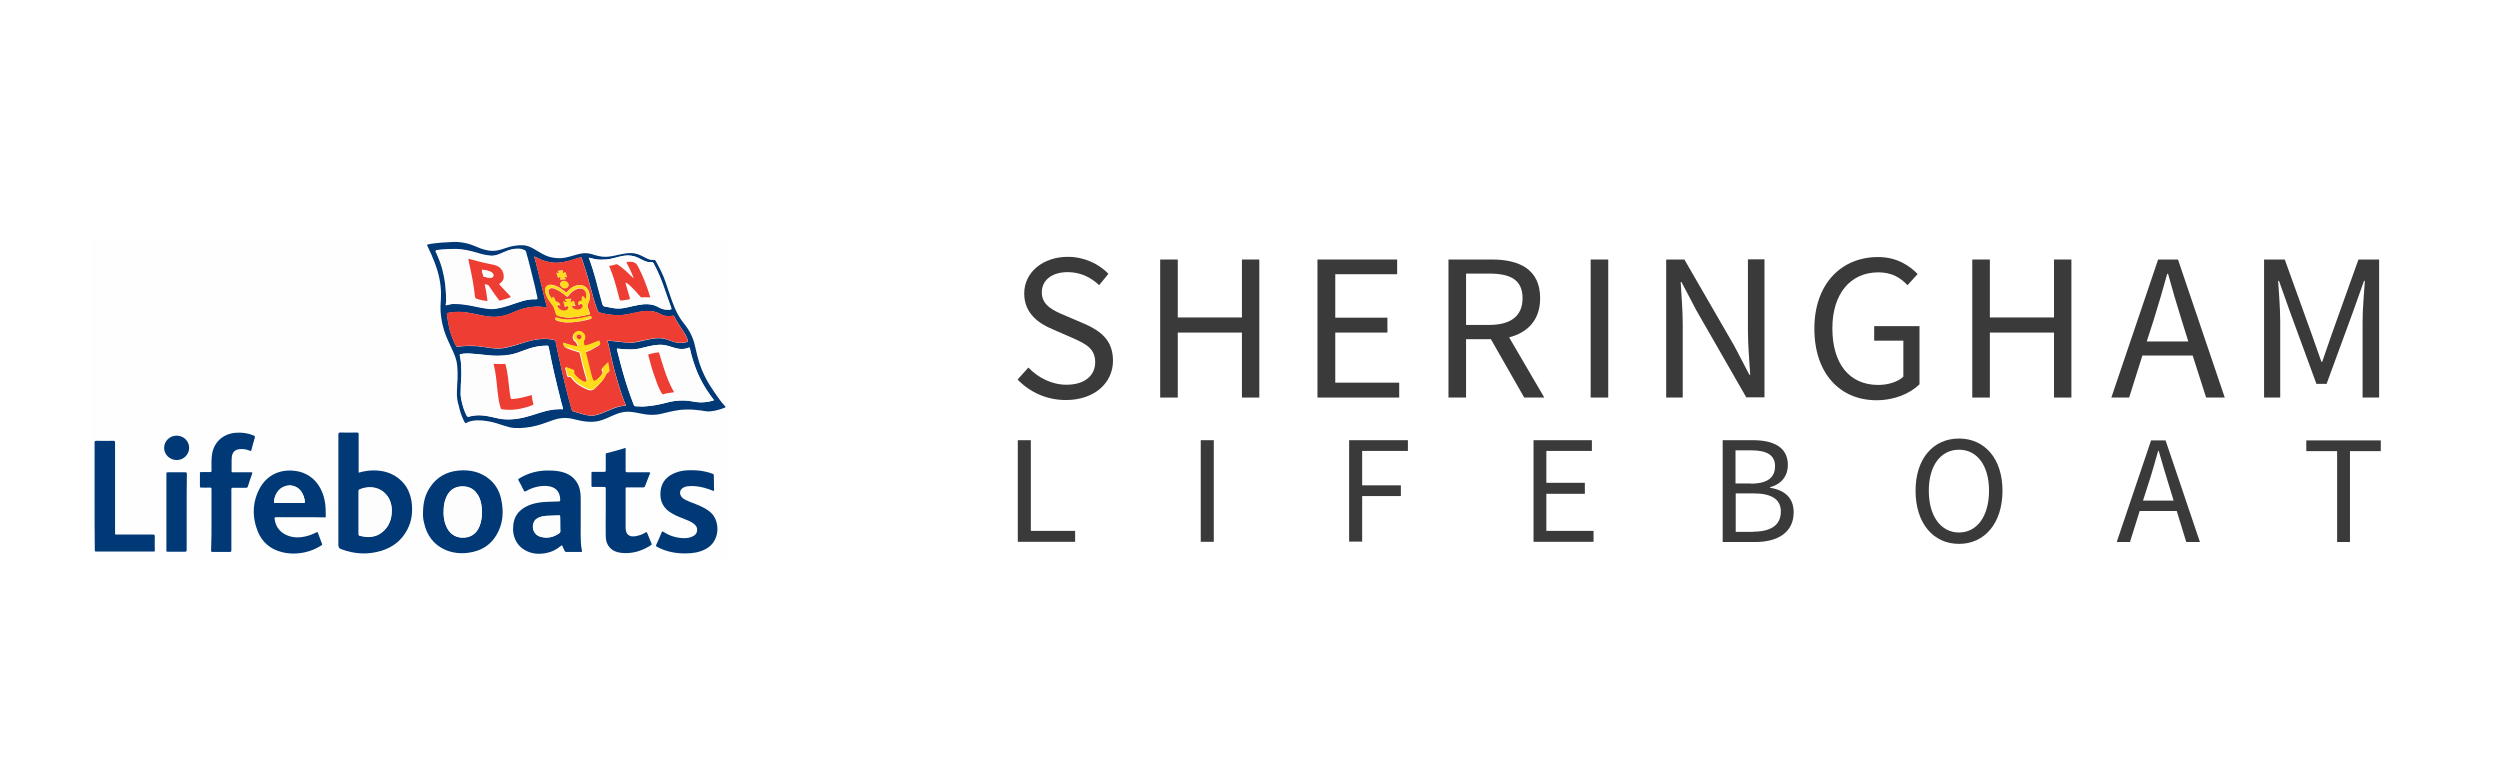 <?xml version="1.0" encoding="utf-8"?>
<!-- Generator: Adobe Illustrator 19.0.0, SVG Export Plug-In . SVG Version: 6.00 Build 0)  -->
<!DOCTYPE svg PUBLIC "-//W3C//DTD SVG 1.1//EN" "http://www.w3.org/Graphics/SVG/1.1/DTD/svg11.dtd">
<svg width="1208px" height="375px" version="1.1" id="Layer_1" xmlns="http://www.w3.org/2000/svg" xmlns:xlink="http://www.w3.org/1999/xlink" x="0px" y="0px"
	 viewBox="104.5 93.5 1208 375" style="enable-background:new 104.5 93.5 1208 375;" xml:space="preserve">
<style type="text/css">
	.st0{display:none;fill:#808080;stroke:#B3B3B3;stroke-miterlimit:10;}
	.st1{fill:#FFFFFF;}
	.st2{fill:#FEFEFE;}
	.st3{fill:#013876;}
	.st4{fill:#013976;}
	.st5{fill:#EE3E33;}
	.st6{fill:#FEFDFD;}
	.st7{fill:#FEDB1B;}
	.st8{fill:#3A3A3A;}
</style>
<rect x="41.5" y="50.5" class="st0" width="1253" height="458"/>
<rect x="104.5" y="93.5" class="st1" width="1208" height="375"/>
<g>
	<path class="st2" d="M302.6,362.9c-51.1,0-102.1,0-153.2,0c-0.6,0-0.7-0.1-0.7-0.7c0-50.9,0-101.8,0-152.7c0-0.6,0.1-0.7,0.7-0.7
		c102.1,0,204.3,0,306.4,0c0.6,0,0.7,0.1,0.7,0.7c0,50.9,0,101.8,0,152.7c0,0.6-0.1,0.7-0.7,0.7
		C404.7,362.9,353.7,362.9,302.6,362.9z M325.3,282.3c-0.1,2.9,0.1,4.9,0.5,6.8c0.5,2.4,1.2,4.7,2.3,6.9c0.2,0.5,0.4,1,0.8,1.3
		c0.5,0.4,1-0.3,1.4-0.4c3.1-1.1,6.2-0.9,9.3-0.4c2.8,0.4,5.4,1.4,8.1,2.2c1.6,0.5,3.2,1,4.9,1.1c3.4,0.2,6.8-0.2,10.2-1
		c3-0.7,5.9-1.9,8.8-2.9c2.7-0.9,5.5-1.3,8.3-0.7c2.5,0.5,4.9,1.3,7.5,1.5c2.2,0.1,4.4,0.1,6.5-0.4c2.2-0.6,4.2-1.6,6.3-2.5
		c1.4-0.6,2.8-1.1,4.3-1.5c2.9-0.7,5.8-0.2,8.6,0.4c3.5,0.8,7.1,1.1,10.7,0.2c3.9-1,7.7-2,11.8-2c2.3,0,4.6,0.1,6.9,0.4
		c1.5,0.2,3,0.6,4.5,0.5c2.5-0.2,4.9-0.9,7.3-1.8c0.5-0.2,0.5-0.4,0.1-0.8c-0.8-0.9-1.6-1.8-2.3-2.7c-1.8-2.5-3.6-5-5.2-7.6
		c-1.9-3.1-3.4-6.3-4.6-9.7c-1-3-1.8-6-2.4-9.1c-0.9-4.1-2.9-7.6-5.4-10.9c-1.7-2.2-3.1-4.5-4.2-7c-1.8-4.2-3-8.6-4.6-12.9
		c-1.3-3.5-3-6.8-4.7-10.1c-0.2-0.4-0.6-0.7-1.1-0.6c-0.5,0.1-1.1,0-1.7-0.1c-1.3-0.3-2.4-1-3.5-1.6c-1.7-0.9-3.4-1.5-5.3-1.6
		c-2-0.1-4,0.3-5.9,0.7c-2.1,0.5-4.3,1-6.5,1.1c-2.4,0.1-4.7-0.6-7-1.3c-1.6-0.5-3.3-0.6-5-0.3c-2.6,0.5-5.1,1.5-7.8,2
		c-2.1,0.4-4.2,0.4-6.4-0.1c-3.2-0.6-5.8-2.4-8.5-4c-1.7-1-3.4-1.8-5.4-1.9c-3-0.1-5.8,0.4-8.6,1.4c-2.5,0.9-5.1,1.6-7.8,1.2
		c-1.9-0.3-3.7-0.8-5.5-1.6c-3.7-1.6-7.6-2.7-11.7-2.6c-1.8,0-3.7,0.1-5.5,0.3c-2.3,0.2-4.6,0.4-6.9,0.9c-0.6,0.1-0.5,0.3-0.3,0.6
		c1.4,2.8,2.6,5.6,3.7,8.5c1.8,4.8,2.9,9.7,2.9,14.9c0,2.8-0.4,5.6-0.2,8.4c0.2,3.1,0.8,6.2,1.7,9.1c1.1,3.6,2.8,6.9,4.4,10.3
		c0.9,2.1,1.7,4.2,1.9,6.5c0.2,2.1,0.3,4.2,0.2,6.3C325.5,278.6,325.3,280.9,325.3,282.3z M277.8,321.9c0-0.3,0-0.6,0-0.9
		c0-5.9,0-11.7,0-17.6c0-0.7-0.2-0.9-0.9-0.9c-2.6,0-5.3,0-7.9,0c-0.8,0-1,0.2-1,1c0,17.7,0,35.4,0,53.1c0,1.2,0.3,1.9,1.5,2.3
		c6.4,2.4,12.8,2.7,19.4,0.7c5.4-1.6,9.7-4.9,12.3-10c2.2-4.2,2.8-8.8,2.2-13.5c-0.5-3.9-2-7.4-4.9-10.2c-3.7-3.7-8.3-5.1-13.4-5.1
		C282.7,320.8,280.3,321.2,277.8,321.9z M385.1,345.5c0-3.7,0-6.9,0-10.1c0-1.1,0-2.3-0.1-3.4c-0.5-5.5-3.7-9.2-9.1-10.6
		c-2.8-0.7-5.6-0.7-8.5-0.6c-4.3,0.2-8.4,1.4-12,3.8c-0.4,0.3-0.5,0.5-0.3,1c0.9,1.6,1.7,3.2,2.5,4.8c0.3,0.6,0.5,0.6,1.1,0.3
		c3-1.7,6.2-2.6,9.7-2.5c4.4,0.1,6.9,2.6,6.8,6.8c0,0.6-0.2,0.7-0.7,0.7c-2,0-3.9,0.1-5.9,0.2c-2.4,0.1-4.8,0.3-7,1.1
		c-5.1,1.6-8.6,4.6-9.1,10.3c-0.5,5.4,1.9,10.6,7.5,12.8c2.6,1,5.4,1.1,8.1,0.6c2.8-0.5,5.4-1.7,7.5-3.6c0.4-0.4,0.5-0.3,0.7,0.2
		c0.4,0.8,0.8,1.6,1.1,2.4c0.1,0.3,0.3,0.4,0.7,0.4c2.4,0,4.8,0,7.2,0c0.5,0,0.5-0.1,0.4-0.6c-0.3-1.2-0.4-2.4-0.5-3.7
		C385,352.2,385.1,348.5,385.1,345.5z M308.9,341.6c0,1.2,0.1,2.9,0.5,4.6c1.3,6,4.6,10.6,10.3,13.1c3.6,1.6,7.3,1.9,11.1,1.4
		c6.7-0.9,11.7-4.3,14.6-10.5c2.2-4.7,2.4-9.7,1.4-14.7c-0.8-3.9-2.4-7.3-5.4-10c-4.5-4-9.8-5.1-15.6-4.5
		c-5.8,0.6-10.4,3.3-13.6,8.2C309.8,332.7,308.9,336.8,308.9,341.6z M249.5,343.4c3.9,0,7.8,0,11.8,0c0.4,0,0.7,0,0.7-0.5
		c0-2.7,0-5.4-0.6-8c-1.7-7.9-7-13.1-14.5-14c-6.8-0.7-13.1,1.8-16.6,8.1c-3.9,6.9-4.1,14.1-1.1,21.3c2.1,5.1,5.9,8.4,11.3,9.8
		c3.8,1,7.6,1,11.3,0.2c2.9-0.6,5.6-1.7,8-3.3c0.3-0.2,0.5-0.3,0.4-0.8c-0.7-1.8-1.4-3.6-2-5.4c-0.1-0.3-0.3-0.4-0.6-0.2
		c-1,0.5-2,1-3,1.3c-3.5,1.2-7.1,1.7-10.7,0.4c-3.8-1.4-6.1-4.1-6.6-8.2c-0.1-0.6,0.1-0.8,0.7-0.8
		C241.7,343.5,245.6,343.4,249.5,343.4z M206.7,344.6c0,4.9,0,9.8,0,14.8c0,0.6,0.1,0.7,0.7,0.7c2.7,0,5.4,0,8.2,0
		c0.7,0,0.9-0.1,0.9-0.9c0-9.8,0-19.5,0-29.3c0-0.6,0.2-0.8,0.8-0.8c2.1,0,4.1,0,6.2,0c0.5,0,0.8-0.1,1-0.7c0.6-2,1.3-4,2-6
		c0.3-0.7,0.1-0.8-0.6-0.8c-2.9,0-5.7,0-8.6,0c-0.3,0-0.7,0.1-0.7-0.4c0-2.3-0.1-4.6,0.1-6.9c0.2-2.5,1.8-3.9,4.3-3.9
		c1.5,0,3,0.3,4.4,0.8c0.5,0.2,0.6,0.1,0.8-0.4c0.5-1.9,1-3.9,1.6-5.8c0.2-0.7,0-0.9-0.6-1.2c-2.7-1-5.6-1.5-8.5-1.3
		c-6.7,0.5-11.3,5.1-11.7,11.7c-0.2,2.2-0.1,4.5-0.1,6.7c0,0.5-0.1,0.7-0.6,0.6c-1.5,0-2.9,0-4.4,0c-0.4,0-0.6,0.1-0.6,0.5
		c0,2.1,0,4.3,0,6.4c0,0.4,0.1,0.6,0.6,0.6c1.4,0,2.9,0,4.3,0c0.6,0,0.7,0.2,0.7,0.8C206.7,334.8,206.7,339.7,206.7,344.6z
		 M150.2,333.3c0,8.7,0,17.4,0,26.1c0,0.5,0,0.7,0.6,0.7c9.3,0,18.5,0,27.8,0c0.5,0,0.6-0.2,0.6-0.6c0-2.3,0-4.6,0-6.8
		c0-0.7-0.2-0.8-0.9-0.8c-5.7,0-11.4,0-17.1,0c-0.3,0-0.6,0-0.8,0c-0.3,0-0.4-0.1-0.4-0.4c0-0.2,0-0.4,0-0.6c0-14.5,0-28.9,0-43.4
		c0-0.7-0.2-0.9-0.9-0.9c-2.7,0-5.4,0-8.2,0c-0.7,0-0.8,0.2-0.8,0.9C150.2,316,150.2,324.7,150.2,333.3z M406.8,309.9
		c-3.2,0.9-6.3,1.9-9.4,2.8c-0.4,0.1-0.3,0.4-0.3,0.7c0,2.5,0,5,0,7.5c0,0.6-0.1,0.8-0.8,0.8c-1.8,0-3.6,0-5.5,0
		c-0.5,0-0.6,0.1-0.6,0.6c0,2,0,4.1,0,6.1c0,0.5,0.2,0.6,0.7,0.6c1.8,0,3.6,0,5.5,0c0.6,0,0.7,0.2,0.7,0.8c0,3.7,0,7.4,0,11.1
		c0,3.9,0,7.9,0,11.8c0.1,4.5,2.7,7.5,7.1,8c5.4,0.7,10.3-0.8,14.8-3.7c0.4-0.2,0.3-0.5,0.2-0.8c-0.7-1.7-1.5-3.4-2.1-5.1
		c-0.2-0.5-0.4-0.5-0.8-0.2c-1.5,0.9-3.1,1.5-4.9,1.8c-2.9,0.4-4.6-0.9-4.7-3.8c0-0.1,0-0.2,0-0.3c0-6.3,0-12.6,0-18.9
		c0-0.5,0.1-0.6,0.6-0.6c2.6,0,5.2,0,7.8,0c0.5,0,0.8-0.1,1-0.6c0.7-2,1.5-4,2.3-5.9c0.3-0.6,0.2-0.8-0.5-0.8c-3.4,0-6.9,0-10.3,0
		c-0.7,0-0.9-0.2-0.9-0.9C406.8,317.2,406.8,313.6,406.8,309.9z M449.5,330.8c0-2.6,0-5.1,0-7.7c0-0.4-0.2-0.5-0.6-0.7
		c-2.4-0.9-4.9-1.4-7.5-1.6c-3.3-0.2-6.6-0.2-9.8,0.9c-4.3,1.5-7.2,4.2-7.8,8.9c-0.6,5,1.4,8.7,5.9,11.2c1.9,1,3.9,1.8,5.9,2.6
		c1.4,0.6,2.8,1.1,4,2c1.3,0.9,2,2.1,1.8,3.7c-0.2,1.5-1.3,2.3-2.6,2.8c-1.5,0.6-3,0.7-4.5,0.6c-3.3-0.2-6.3-1.2-9.1-3
		c-0.5-0.4-0.7-0.2-0.9,0.3c-0.8,1.9-1.6,3.8-2.5,5.7c-0.3,0.7-0.2,0.9,0.4,1.3c4.3,2.3,9,3.2,13.9,3.1c3.2,0,6.4-0.6,9.3-2
		c7.3-3.6,7.2-13.2,3.1-17.3c-1.9-1.9-4.2-3.1-6.7-4.1c-1.9-0.8-3.8-1.4-5.6-2.3c-0.9-0.5-1.8-1-2.4-1.8c-1-1.3-0.7-3.1,0.7-4.1
		c0.6-0.4,1.3-0.6,2-0.8c2.8-0.5,5.6,0,8.4,0.7C446.4,329.6,447.9,330.2,449.5,330.8z M194.7,340.9c0-6.2,0-12.3,0-18.5
		c0-0.6-0.1-0.8-0.8-0.8c-2.8,0-5.5,0-8.3,0c-0.5,0-0.8,0.1-0.8,0.7c0,12.4,0,24.7,0,37.1c0,0.5,0.1,0.6,0.6,0.6c2.8,0,5.6,0,8.4,0
		c0.6,0,0.8-0.2,0.8-0.8C194.7,353.2,194.7,347,194.7,340.9z M183.8,309.9c0,3.3,2.7,5.9,6,5.9c3.3,0,6-2.7,6-5.9
		c0-3.2-2.7-5.9-6.1-5.9C186.5,303.9,183.8,306.6,183.8,309.9z"/>
	<path class="st3" d="M325.3,282.3c0-1.4,0.2-3.7,0.3-6c0.1-2.1,0-4.2-0.2-6.3c-0.2-2.3-1-4.4-1.9-6.5c-1.5-3.4-3.3-6.7-4.4-10.3
		c-0.9-3-1.5-6-1.7-9.1c-0.2-2.8,0.2-5.6,0.2-8.4c0-5.2-1.1-10.1-2.9-14.9c-1.1-2.9-2.3-5.7-3.7-8.5c-0.2-0.4-0.2-0.5,0.3-0.7
		c2.3-0.5,4.6-0.7,6.9-0.9c1.8-0.1,3.7-0.2,5.5-0.3c4.1-0.1,7.9,0.9,11.7,2.6c1.8,0.8,3.6,1.3,5.5,1.6c2.8,0.4,5.3-0.3,7.8-1.2
		c2.8-1,5.7-1.5,8.6-1.4c2,0.1,3.7,0.9,5.4,1.9c2.7,1.6,5.3,3.4,8.5,4c2.1,0.4,4.2,0.5,6.4,0.1c2.6-0.5,5.1-1.5,7.8-2
		c1.7-0.3,3.3-0.2,5,0.3c2.3,0.7,4.6,1.4,7,1.3c2.2-0.1,4.3-0.6,6.5-1.1c1.9-0.4,3.9-0.8,5.9-0.7c1.9,0.1,3.6,0.7,5.3,1.6
		c1.1,0.6,2.2,1.2,3.5,1.6c0.6,0.1,1.1,0.1,1.7,0.1c0.5-0.1,0.9,0.2,1.1,0.6c1.8,3.3,3.5,6.5,4.7,10.1c1.5,4.3,2.8,8.7,4.6,12.9
		c1.1,2.5,2.5,4.9,4.2,7c2.6,3.2,4.5,6.7,5.4,10.9c0.7,3.1,1.4,6.1,2.4,9.1c1.2,3.4,2.7,6.6,4.6,9.7c1.6,2.6,3.4,5.1,5.2,7.6
		c0.7,1,1.5,1.8,2.3,2.7c0.3,0.4,0.4,0.6-0.1,0.8c-2.4,0.9-4.7,1.6-7.3,1.8c-1.5,0.1-3-0.3-4.5-0.5c-2.3-0.3-4.6-0.5-6.9-0.4
		c-4.1,0-7.9,1.1-11.8,2c-3.6,0.9-7.1,0.6-10.7-0.2c-2.8-0.6-5.7-1.1-8.6-0.4c-1.5,0.3-2.9,0.9-4.3,1.5c-2.1,0.9-4.1,1.9-6.3,2.5
		c-2.1,0.6-4.3,0.6-6.5,0.4c-2.6-0.2-5-1-7.5-1.5c-2.9-0.5-5.6-0.2-8.3,0.7c-2.9,1-5.8,2.2-8.8,2.9c-3.4,0.8-6.7,1.2-10.2,1
		c-1.7-0.1-3.3-0.6-4.9-1.1c-2.7-0.9-5.3-1.8-8.1-2.2c-3.1-0.5-6.3-0.7-9.3,0.4c-0.5,0.2-0.9,0.8-1.4,0.4c-0.4-0.3-0.6-0.9-0.8-1.3
		c-1.1-2.2-1.8-4.5-2.3-6.9C325.4,287.2,325.2,285.2,325.3,282.3z M376.6,291.2c-0.2-1.1-0.6-2.2-0.9-3.4c-1.2-4.8-2.4-9.6-3.5-14.4
		c-0.9-4.1-1.8-8.2-2.6-12.3c-0.1-0.4-0.2-0.6-0.6-0.6c-2.3,0-4.6,0.3-6.8,0.8c-2.9,0.7-5.7,2-8.6,2.9c-3.6,1.1-7.3,1.2-11,1.1
		c-2-0.1-4.1-0.4-6.1-0.6c-1.2-0.1-2.4-0.2-3.6-0.3c-1.9-0.2-3.8-0.2-5.6,0.1c-0.6,0.1-0.7,0.4-0.6,0.9c0.5,2,0.7,4.1,0.7,6.2
		c0.1,1.9,0.1,3.9-0.1,5.8c-0.2,1.9-0.1,3.8-0.2,5.7c-0.1,1.3,0.2,2.6,0.4,3.9c0.5,2.5,1.3,5,2.5,7.3c0.2,0.4,0.5,0.6,1,0.5
		c3.7-1.1,7.4-0.8,11.1,0.1c1.9,0.4,3.7,1,5.6,1.1c4.5,0.4,8.9-0.4,13.1-1.7c2-0.6,4.1-1.3,6.1-1.9c1.7-0.5,3.5-0.9,5.3-1.1
		C373.7,291.3,375.1,291.1,376.6,291.2C376.5,291.3,376.6,291.3,376.6,291.2z M362.6,217.4c0.4,1.4,0.8,2.7,1.1,4
		c1.4,5.7,2.8,11.4,4.2,17.1c0.3,1.1,0.6,2.2,0.9,3.3c0.1,0.2,0.2,0.6-0.3,0.4c-0.7-0.2-1.5-0.3-2.2-0.4c-2.2-0.3-4.3,0-6.5,0.3
		c-3,0.5-5.8,1.7-8.6,2.9c-3.9,1.6-7.9,2-12,1.3c-3.8-0.7-7.5-1.7-11.3-2c-2.3-0.2-4.5,0-6.7,0.4c-0.7,0.1-0.8,0.5-0.7,1.1
		c0.2,1.2,0.4,2.5,0.6,3.7c0.7,4,1.9,7.8,3.9,11.3c0.2,0.3,0.3,0.4,0.6,0.3c1.4-0.2,2.8-0.4,4.3-0.4c1.7,0,3.4,0,5.1,0.1
		c1.6,0.1,3.2,0.4,4.7,0.6c1.3,0.2,2.6,0.4,3.9,0.5c3.8,0.3,7.3-0.7,10.8-1.8c3.6-1.1,7.1-2.4,10.9-2.7c2.4-0.2,4.8-0.2,7.1,0.5
		c0.4,0.1,0.6,0.3,0.6,0.7c0.4,2.1,0.8,4.2,1.3,6.3c1.1,5.4,2.4,10.8,3.7,16.2c0.9,3.5,1.8,7,2.8,10.5c0.1,0.4,0.3,0.6,0.7,0.7
		c1.7,0.5,3.4,1,5.1,1.5c1.6,0.4,3.2,0.7,4.9,0.5c2.8-0.4,5.2-1.7,7.7-2.7c1.6-0.6,3.1-1.3,4.8-1.7c1-0.2,2-0.2,3-0.5
		c-1.4-3.2-2.5-6.4-3.5-9.7c-1.4-4.6-2.7-9.3-3.7-14.1c-0.5-2.3-1-4.7-1.6-7c-0.2-0.6,0.1-0.6,0.5-0.5c0.8,0.1,1.6,0.2,2.3,0.3
		c1.6,0.2,3.2,0.3,4.8,0.5c1.8,0.2,3.5,0.4,5.3,0.1c3.2-0.5,6.2-1.5,9.4-1.9c1.5-0.2,3-0.2,4.5,0c1.2,0.2,2.3,0.6,3.5,1.1
		c2.6,1,5.2,1.4,7.9,0.6c0.5-0.2,0.7-0.4,0.5-0.9c-0.5-1.3-1-2.5-1.8-3.7c-1.6-2.6-3.5-5-4.8-7.8c-0.2-0.3-0.3-0.4-0.7-0.3
		c-2,0.4-4,0.3-5.9-0.8c-2-1.1-4.2-1.6-6.4-1.5c-2.8,0.1-5.4,0.7-8.1,1.3c-2.5,0.5-5.1,0.9-7.7,0.7c-2.2-0.2-4.5-0.5-6.6-1.1
		c-0.7-0.2-1.4-0.4-1.7-1.3c-1.5-4.1-2.6-8.2-3.7-12.4c-1.1-4.3-2.5-8.6-3.9-12.8c-0.1-0.3-0.2-0.4-0.6-0.3
		c-1.3,0.3-2.5,0.7-3.7,1.1c-2.1,0.7-4.2,1.2-6.3,1.4c-3.1,0.3-6.1-0.2-9-1.4C364.8,218.4,363.8,217.9,362.6,217.4z M449.5,286.9
		c-0.6-0.9-1.2-1.7-1.8-2.5c-2.5-3.5-4.6-7.2-6.3-11.2c-1.5-3.7-2.7-7.4-3.5-11.3c-0.1-0.4-0.2-0.6-0.6-0.4
		c-2.8,1.1-5.4,0.6-8.1-0.3c-2-0.7-4-1.2-6.1-1.1c-2.2,0.1-4.4,0.5-6.6,1.1c-1.9,0.5-3.8,1-5.8,1.1c-2.4,0.1-4.8,0-7.2-0.3
		c-1-0.1-1-0.1-0.7,0.9c0.9,3.4,1.7,6.9,2.7,10.3c1.5,5.4,3.3,10.7,5.3,15.9c0.2,0.5,0.4,0.7,0.9,0.7c1.3,0,2.6,0.2,3.9,0.1
		c3.8-0.2,7.6-0.9,11.3-1.9c4.1-1.1,8.3-1.3,12.5-0.5C442.7,288.2,446.1,288,449.5,286.9z M320.1,238.1c0,0.8,0,1.5,0,2.3
		c0,0.4,0,0.6,0.6,0.4c1.2-0.3,2.4-0.6,3.6-0.6c1.5,0,3,0.1,4.5,0.3c3.5,0.4,7,1.5,10.5,1.9c1.5,0.2,3,0.4,4.4,0.2
		c2.5-0.3,4.8-1,7.2-1.7c4.2-1.3,8.2-3.1,12.8-2.9c0.5,0,0.6-0.2,0.5-0.6c-0.4-1.8-0.8-3.6-1.2-5.4c-1.4-5.6-2.7-11.3-4.3-16.8
		c-0.1-0.4-0.3-0.7-0.8-0.9c-1.9-0.9-3.9-0.8-5.9-0.4c-2.2,0.5-4.1,1.5-6.1,2.3c-1.3,0.5-2.6,0.9-4,0.8c-2.4-0.1-4.6-0.7-6.9-1.4
		c-3.1-0.9-6.3-1.7-9.6-1.8c-2.3-0.1-4.6,0.1-6.8,0.2c-1.1,0.1-2.1,0.1-3.2,0.4c-0.3,0.1-0.3,0.1-0.2,0.4c0.3,0.7,0.6,1.5,1,2.2
		c1.9,4.4,3,9,3.7,13.7C319.9,233.3,320,235.7,320.1,238.1z M389,218c1.3,3.4,2.3,6.7,3.2,10.1c1,4,2.1,8,3.2,11.9
		c0.2,0.8,0.4,1.6,1.6,1.7c1.1,0.1,2.2,0.4,3.2,0.6c1.8,0.3,3.5,0.4,5.3,0.1c3.4-0.5,6.6-1.6,10-1.9c2.6-0.2,5,0.2,7.2,1.5
		c1.7,1,3.5,1.3,5.4,1.1c0.6-0.1,0.8-0.3,0.6-0.9c-1.2-3.2-2.3-6.4-3.4-9.6c-1.5-4.1-3.1-8.2-5.2-12c-0.2-0.3-0.4-0.5-0.8-0.4
		c-0.6,0-1.3,0.1-1.9-0.1c-1.7-0.3-3.1-1.3-4.6-2c-2.2-1.1-4.6-1.4-7-1c-2.9,0.4-5.6,1.6-8.6,1.8c-1.8,0.1-3.6,0.2-5.4-0.2
		C391,218.5,390,218.2,389,218z"/>
	<path class="st3" d="M277.8,321.9c2.4-0.7,4.8-1.1,7.3-1.1c5.1,0,9.7,1.5,13.4,5.1c2.9,2.8,4.3,6.3,4.9,10.2
		c0.6,4.7,0.1,9.3-2.2,13.5c-2.7,5.1-6.9,8.3-12.3,10c-6.5,2-13,1.7-19.4-0.7c-1.2-0.4-1.5-1-1.5-2.3c0-17.7,0-35.4,0-53.1
		c0-0.8,0.2-1,1-1c2.6,0.1,5.3,0,7.9,0c0.7,0,0.9,0.1,0.9,0.9c0,5.9,0,11.7,0,17.6C277.8,321.3,277.8,321.6,277.8,321.9z
		 M277.8,341.2c0,3.5,0,6.9,0,10.4c0,0.3-0.1,0.6,0.4,0.8c3.9,1,7.7,1,11-1.7c3.4-2.8,4.7-6.5,4.6-10.8c-0.1-3.3-1.2-6.2-3.8-8.4
		c-3.3-2.9-8.1-3-11.9-1.3c-0.4,0.2-0.3,0.5-0.3,0.8C277.8,334.3,277.8,337.8,277.8,341.2z"/>
	<path class="st3" d="M385.1,345.5c0,3.1-0.1,6.7,0.1,10.4c0.1,1.2,0.2,2.5,0.5,3.7c0.1,0.4,0,0.6-0.4,0.6c-2.4,0-4.8,0-7.2,0
		c-0.4,0-0.5-0.1-0.7-0.4c-0.4-0.8-0.8-1.6-1.1-2.4c-0.2-0.4-0.3-0.5-0.7-0.2c-2.2,1.9-4.7,3.1-7.5,3.6c-2.7,0.5-5.5,0.4-8.1-0.6
		c-5.6-2.1-8.1-7.3-7.5-12.8c0.5-5.6,4.1-8.7,9.1-10.3c2.3-0.7,4.7-1,7-1.1c2-0.1,3.9-0.1,5.9-0.2c0.5,0,0.7-0.1,0.7-0.7
		c0-4.2-2.4-6.6-6.8-6.8c-3.5-0.1-6.7,0.8-9.7,2.5c-0.6,0.3-0.8,0.3-1.1-0.3c-0.8-1.6-1.6-3.2-2.5-4.8c-0.3-0.5-0.2-0.7,0.3-1
		c3.7-2.3,7.7-3.5,12-3.8c2.8-0.1,5.7-0.1,8.5,0.6c5.3,1.3,8.6,5.1,9.1,10.6c0.1,1.1,0.1,2.3,0.1,3.4
		C385.1,338.6,385.1,341.7,385.1,345.5z M375.2,346.7c0-1.2,0-2.3,0-3.5c0-0.5-0.1-0.8-0.7-0.7c-1.9,0.1-3.9,0.1-5.8,0.2
		c-1.3,0.1-2.5,0.3-3.7,0.8c-1.2,0.5-2.2,1.3-2.6,2.5c-1.1,2.8,0.4,6,3.3,6.8c3.3,0.9,6.3,0.3,9.1-1.7c0.4-0.3,0.5-0.6,0.5-1
		C375.2,349,375.2,347.8,375.2,346.7z"/>
	<path class="st3" d="M308.9,341.6c0-4.9,0.9-8.9,3.3-12.5c3.2-4.9,7.8-7.6,13.6-8.2c5.8-0.6,11.1,0.6,15.6,4.5
		c3,2.7,4.7,6.1,5.4,10c1,5,0.8,10-1.4,14.7c-2.9,6.2-7.8,9.6-14.6,10.5c-3.8,0.5-7.6,0.1-11.1-1.4c-5.7-2.5-9-7.1-10.3-13.1
		C309,344.5,308.8,342.8,308.9,341.6z M337.4,340.8c-0.1-2.6-0.4-5.3-1.7-7.7c-1.8-3.3-4.6-4.8-8.3-4.6c-3.5,0.2-5.8,2-7.2,5.1
		c-0.8,1.8-1.2,3.6-1.3,5.6c-0.2,3.3,0.1,6.6,1.7,9.5c1.8,3.3,4.7,4.8,8.4,4.5c3.6-0.3,5.9-2.3,7.2-5.5
		C337.1,345.6,337.3,343.3,337.4,340.8z"/>
	<path class="st4" d="M249.5,343.4c-3.9,0-7.7,0-11.6,0c-0.6,0-0.8,0.2-0.7,0.8c0.5,4.1,2.8,6.8,6.6,8.2c3.6,1.3,7.2,0.8,10.7-0.4
		c1-0.4,2-0.8,3-1.3c0.3-0.2,0.5-0.1,0.6,0.2c0.7,1.8,1.3,3.6,2,5.4c0.2,0.5-0.1,0.6-0.4,0.8c-2.5,1.6-5.2,2.7-8,3.3
		c-3.8,0.8-7.6,0.8-11.3-0.2c-5.3-1.4-9.2-4.7-11.3-9.8c-2.9-7.2-2.7-14.5,1.1-21.3c3.6-6.3,9.9-8.9,16.6-8.1
		c7.5,0.8,12.8,6.1,14.5,14c0.6,2.7,0.6,5.3,0.6,8c0,0.6-0.3,0.5-0.7,0.5C257.3,343.4,253.4,343.4,249.5,343.4z M244.4,336.5
		c2.3,0,4.5,0,6.8,0c0.6,0,0.7-0.2,0.6-0.7c-0.1-0.8-0.2-1.6-0.5-2.3c-1.3-4.2-5-6.3-8.9-5.1c-3.5,1-5.4,4.5-5.5,7.7
		c0,0.5,0.3,0.4,0.6,0.4C239.8,336.5,242.1,336.5,244.4,336.5z"/>
	<path class="st4" d="M206.7,344.6c0-4.9,0-9.8,0-14.7c0-0.6-0.1-0.8-0.7-0.8c-1.4,0.1-2.9,0-4.3,0c-0.4,0-0.6-0.1-0.6-0.6
		c0-2.1,0-4.3,0-6.4c0-0.5,0.2-0.5,0.6-0.5c1.5,0,2.9,0,4.4,0c0.5,0,0.6-0.2,0.6-0.6c0-2.2-0.1-4.5,0.1-6.7
		c0.5-6.7,5.1-11.2,11.7-11.7c3-0.2,5.8,0.2,8.5,1.3c0.6,0.2,0.8,0.5,0.6,1.2c-0.6,1.9-1.1,3.8-1.6,5.8c-0.1,0.5-0.3,0.6-0.8,0.4
		c-1.4-0.6-2.9-0.9-4.4-0.8c-2.5,0-4.1,1.4-4.3,3.9c-0.2,2.3,0,4.6-0.1,6.9c0,0.6,0.4,0.4,0.7,0.4c2.9,0,5.7,0,8.6,0
		c0.7,0,0.9,0.1,0.6,0.8c-0.7,2-1.4,4-2,6c-0.2,0.6-0.5,0.7-1,0.7c-2.1,0-4.1,0-6.2,0c-0.6,0-0.8,0.1-0.8,0.8c0,9.8,0,19.5,0,29.3
		c0,0.8-0.2,0.9-0.9,0.9c-2.7,0-5.4,0-8.2,0c-0.6,0-0.7-0.2-0.7-0.7C206.7,354.4,206.7,349.5,206.7,344.6z"/>
	<path class="st3" d="M150.2,333.3c0-8.6,0-17.3,0-25.9c0-0.6,0.1-0.9,0.8-0.9c2.7,0.1,5.4,0,8.2,0c0.7,0,0.9,0.1,0.9,0.9
		c0,14.5,0,28.9,0,43.4c0,0.2,0,0.4,0,0.6c0,0.3,0.1,0.4,0.4,0.4c0.3,0,0.6,0,0.8,0c5.7,0,11.4,0,17.1,0c0.6,0,0.9,0.1,0.9,0.8
		c-0.1,2.3,0,4.6,0,6.8c0,0.5-0.1,0.7-0.6,0.6c-9.3,0-18.5,0-27.8,0c-0.6,0-0.6-0.2-0.6-0.7C150.2,350.7,150.2,342,150.2,333.3z"/>
	<path class="st3" d="M406.8,309.9c0,3.7,0,7.3,0,10.9c0,0.7,0.1,0.9,0.9,0.9c3.4,0,6.9,0,10.3,0c0.7,0,0.8,0.2,0.5,0.8
		c-0.8,2-1.6,3.9-2.3,5.9c-0.2,0.5-0.4,0.6-1,0.6c-2.6,0-5.2,0-7.8,0c-0.5,0-0.6,0.1-0.6,0.6c0,6.3,0,12.6,0,18.9c0,0.1,0,0.2,0,0.3
		c0.1,2.9,1.8,4.3,4.7,3.8c1.7-0.3,3.4-0.8,4.9-1.8c0.4-0.3,0.6-0.2,0.8,0.2c0.7,1.7,1.4,3.4,2.1,5.1c0.1,0.3,0.2,0.6-0.2,0.8
		c-4.5,2.9-9.4,4.4-14.8,3.7c-4.4-0.6-7.1-3.5-7.1-8c-0.1-3.9,0-7.9,0-11.9c0-3.7,0-7.4,0-11.1c0-0.6-0.1-0.8-0.7-0.8
		c-1.8,0-3.6,0-5.5,0c-0.5,0-0.7-0.1-0.7-0.6c0-2,0-4.1,0-6.1c0-0.5,0.1-0.6,0.6-0.6c1.8,0,3.6,0,5.5,0c0.7,0,0.8-0.2,0.8-0.8
		c0-2.5,0-5,0-7.5c0-0.3-0.1-0.6,0.3-0.7C400.5,311.8,403.6,310.9,406.8,309.9z"/>
	<path class="st4" d="M449.5,330.8c-1.6-0.6-3.1-1.2-4.7-1.6c-2.7-0.7-5.5-1.1-8.4-0.7c-0.7,0.1-1.4,0.4-2,0.8
		c-1.4,0.9-1.7,2.7-0.7,4.1c0.6,0.9,1.5,1.4,2.4,1.8c1.8,0.9,3.7,1.5,5.6,2.3c2.4,1,4.8,2.2,6.7,4.1c4,4.1,4.2,13.6-3.1,17.3
		c-2.9,1.5-6.1,2-9.3,2c-4.9,0.1-9.5-0.8-13.9-3.1c-0.6-0.3-0.8-0.6-0.4-1.3c0.9-1.9,1.7-3.8,2.5-5.7c0.2-0.5,0.3-0.7,0.9-0.3
		c2.7,1.8,5.8,2.8,9.1,3c1.5,0.1,3.1,0,4.5-0.6c1.3-0.5,2.4-1.3,2.6-2.8c0.3-1.6-0.5-2.8-1.8-3.7c-1.2-0.9-2.6-1.4-4-2
		c-2-0.8-4-1.5-5.9-2.6c-4.5-2.4-6.5-6.1-5.9-11.2c0.6-4.7,3.5-7.4,7.8-8.9c3.2-1.1,6.5-1.1,9.8-0.9c2.6,0.2,5.1,0.7,7.5,1.6
		c0.3,0.1,0.6,0.2,0.6,0.7C449.5,325.7,449.5,328.2,449.5,330.8z"/>
	<path class="st4" d="M194.7,340.9c0,6.1,0,12.3,0,18.4c0,0.6-0.2,0.8-0.8,0.8c-2.8,0-5.6,0-8.4,0c-0.5,0-0.6-0.1-0.6-0.6
		c0-12.4,0-24.7,0-37.1c0-0.6,0.2-0.7,0.8-0.7c2.8,0,5.5,0,8.3,0c0.6,0,0.8,0.2,0.8,0.8C194.7,328.6,194.7,334.8,194.7,340.9z"/>
	<path class="st4" d="M183.8,309.9c0-3.2,2.7-5.9,6-5.9c3.4,0,6.1,2.6,6.1,5.9c0,3.2-2.7,5.9-6,5.9
		C186.5,315.8,183.8,313.1,183.8,309.9z"/>
	<path class="st5" d="M362.6,217.4c1.2,0.5,2.2,1.1,3.3,1.5c2.9,1.2,5.9,1.7,9,1.4c2.2-0.2,4.3-0.7,6.3-1.4c1.2-0.4,2.4-0.8,3.7-1.1
		c0.4-0.1,0.5,0.1,0.6,0.3c1.4,4.2,2.8,8.5,3.9,12.8c1.1,4.2,2.2,8.3,3.7,12.4c0.3,0.9,1,1.1,1.7,1.3c2.2,0.6,4.4,0.9,6.6,1.1
		c2.6,0.2,5.1-0.1,7.7-0.7c2.7-0.6,5.4-1.3,8.1-1.3c2.3,0,4.5,0.4,6.4,1.5c1.9,1.1,3.9,1.1,5.9,0.8c0.4-0.1,0.5,0,0.7,0.3
		c1.3,2.8,3.2,5.2,4.8,7.8c0.7,1.2,1.3,2.4,1.8,3.7c0.2,0.6,0,0.8-0.5,0.9c-2.7,0.8-5.3,0.4-7.9-0.6c-1.1-0.4-2.2-0.9-3.5-1.1
		c-1.5-0.3-3-0.2-4.5,0c-3.2,0.4-6.3,1.3-9.4,1.9c-1.8,0.3-3.5,0.2-5.3-0.1c-1.6-0.2-3.2-0.4-4.8-0.5c-0.8-0.1-1.6-0.2-2.3-0.3
		c-0.4,0-0.7-0.1-0.5,0.5c0.6,2.3,1.1,4.7,1.6,7c1,4.7,2.3,9.4,3.7,14.1c1,3.3,2.1,6.5,3.5,9.7c-1,0.3-2,0.3-3,0.5
		c-1.7,0.4-3.2,1-4.8,1.7c-2.5,1-5,2.3-7.7,2.7c-1.7,0.2-3.3,0-4.9-0.5c-1.7-0.5-3.4-1-5.1-1.5c-0.4-0.1-0.5-0.4-0.7-0.7
		c-1-3.5-1.9-7-2.8-10.5c-1.3-5.4-2.5-10.8-3.7-16.2c-0.4-2.1-0.8-4.2-1.3-6.3c-0.1-0.4-0.2-0.6-0.6-0.7c-2.3-0.7-4.7-0.7-7.1-0.5
		c-3.8,0.4-7.3,1.7-10.9,2.7c-3.5,1.1-7.1,2.1-10.8,1.8c-1.3-0.1-2.6-0.3-3.9-0.5c-1.6-0.2-3.2-0.5-4.7-0.6
		c-1.7-0.2-3.4-0.1-5.1-0.1c-1.4,0-2.8,0.2-4.3,0.4c-0.4,0-0.5,0-0.6-0.3c-2.1-3.5-3.2-7.3-3.9-11.3c-0.2-1.2-0.4-2.5-0.6-3.7
		c-0.1-0.5,0-0.9,0.7-1.1c2.2-0.4,4.4-0.6,6.7-0.4c3.8,0.3,7.6,1.4,11.3,2c4.1,0.7,8.1,0.3,12-1.3c2.8-1.2,5.6-2.4,8.6-2.9
		c2.1-0.3,4.3-0.5,6.5-0.3c0.8,0.1,1.5,0.2,2.2,0.4c0.5,0.1,0.3-0.2,0.3-0.4c-0.3-1.1-0.6-2.2-0.9-3.3c-1.4-5.7-2.8-11.4-4.2-17.1
		C363.4,220.1,363,218.8,362.6,217.4z M376.9,227.1c0.5-0.1,0.9,0.4,1.5,0.4c-0.2-0.9-0.4-1.7-0.8-2.5c-0.1,0.1-0.2,0.1-0.2,0.1
		c-0.3,0.2-0.6,0.5-0.9,0.4c-0.3-0.2-0.1-0.6,0-0.9c0.1-0.4-0.1-0.4-0.4-0.4c-0.7,0.1-1.4,0.1-2.1,0.2c0.1,0.5,0.6,0.7,0.7,1.1
		c-0.5,0.2-0.8-0.3-1.3-0.2c0.3,0.9,0.5,1.7,0.8,2.5c0.4-0.3,0.8-0.6,1.3-0.7c-0.1,0.4-0.1,0.7-0.2,1.1c-0.1,0.3,0,0.5,0.3,0.4
		c0.7-0.2,1.5,0,2.3-0.2C377.6,227.9,377.1,227.6,376.9,227.1L376.9,227.1z M376.7,259.1c-0.1,1.5,0.7,2.3,2,2.8
		c1.7,0.7,3.5,1.3,5.3,1.8c0.4,0.1,0.6,0.2,0.6,0.6c0.9,4.2,1.9,8.3,3.2,12.4c0.1,0.4,0.4,1-0.1,1.4c-0.5,0.4-1,0.1-1.5,0
		c-0.2-0.1-0.3-0.2-0.5-0.2c-1.2-0.6-2.1-1.5-3.1-2.4c-0.6-0.6-1.1-1.2-0.9-2.2c0.1-0.3,0-0.6-0.3-0.7c-1.3-0.5-2.5-1-3.9-1.5
		c0.3,1.3,0.7,2.5,0.9,3.7c0.1,0.7,0.4,1,1.1,0.9c0.4,0,0.7-0.1,1,0.4c1.9,2.7,4.6,4.3,7.6,5.6c1.6,0.7,2.8,0.6,4.1-0.7
		c1.9-1.9,3.8-3.6,4.9-6.1c0.3-0.6,0.6-1.1,1.2-1.4c0.3-0.1,0.6-0.3,0.5-0.6c-0.2-1.3-0.4-2.7-0.7-4.1c-0.9,0.9-1.7,1.8-2.5,2.6
		c-0.5,0.4-0.5,0.8-0.2,1.4c0.2,0.4,0.4,0.8,0.1,1.3c-0.9,1.4-2,2.6-3.4,3.5c-0.7,0.4-1.1,0.3-1.4-0.5c-0.3-0.9-0.6-1.8-0.8-2.6
		c-0.8-3.4-1.7-6.8-2.5-10.1c-0.1-0.4-0.1-0.7,0.4-0.8c2.1-0.7,4-2,6-3.1c0.4-0.2,0.4-0.4,0.4-0.8c-0.2-1.3-0.3-1.3-1.5-0.9
		c-0.2,0.1-0.3,0.1-0.5,0.2c-1.6,0.6-3.2,1.3-4.8,1.7c-0.2,0.1-0.4,0.2-0.7,0c-0.3-0.3-0.5-2.1-0.2-2.4c0.7-1,0.7-2,0.1-3
		c-0.6-1-1.9-1.7-3-1.5c-1.2,0.2-2,0.9-2.3,2c-0.3,1.1,0.2,2.3,1.3,3c0.4,0.3,1.2,2,0.9,2.2c-0.5,0.4-1.1-0.1-1.6,0
		c-0.1,0-0.1,0-0.2-0.1C380.2,260.2,378.4,259.7,376.7,259.1z M379.5,247c3.2-0.2,6.4-0.8,9.6-1.5c0.5-0.1,0.6-0.4,0.4-0.8
		c-0.4-1-0.7-1.9-1-2.9c-0.2-0.5-0.1-0.9,0.1-1.4c0.9-1.6,1.1-3.4,0.7-5.2c-0.6-2.8-2.9-4.4-5.7-3.9c-2,0.4-3.6,1.5-4.9,3
		c-0.4,0.5-0.6,0.6-1.2,0.1c-1.7-1.5-3.5-2.6-5.7-3.2c-2.8-0.6-4.3,0.9-3.7,3.6c0.4,1.8,1.4,3.4,2.5,4.9c0.6,0.9,1.4,1.6,1.7,2.7
		c0.2,0.8,0.6,1.6,0.8,2.5c0.2,0.7,0.6,1,1.2,1.2C375.9,246.7,377.6,246.9,379.5,247z M378.5,249.3c3.4,0,5.9-0.4,8.3-0.9
		c1-0.2,1.9-0.4,2.8-0.7c0.4-0.1,0.8-0.3,0.7-0.8c-0.1-0.5-0.5-0.6-1-0.5c-0.1,0-0.3,0-0.4,0.1c-1.8,0.4-3.7,0.8-5.5,1.1
		c-3.3,0.5-6.6,0.8-9.8-0.5c-0.1,0-0.2,0-0.3-0.1c-0.2-0.1-0.4,0-0.5,0.2c-0.1,0.2-0.1,0.4,0,0.6c0.2,0.3,0.6,0.5,0.9,0.7
		C375.6,249.1,377.5,249.3,378.5,249.3z M377.5,232.8c1,0,1.7-0.7,1.7-1.6c0-1-1.2-2-2.3-2c-1,0-1.7,0.7-1.7,1.6
		C375.2,231.9,376.3,232.8,377.5,232.8z"/>
	<path class="st6" d="M376.5,291.3c-1.4-0.2-2.8,0-4.3,0.1c-1.8,0.2-3.5,0.6-5.3,1.1c-2.1,0.6-4.1,1.3-6.1,1.9
		c-4.3,1.3-8.6,2.1-13.1,1.7c-1.9-0.2-3.8-0.7-5.6-1.1c-3.7-0.8-7.4-1.2-11.1-0.1c-0.5,0.1-0.7-0.1-1-0.5c-1.2-2.3-1.9-4.8-2.5-7.3
		c-0.3-1.3-0.5-2.6-0.4-3.9c0.1-1.9,0-3.8,0.2-5.7c0.2-1.9,0.2-3.9,0.1-5.8c-0.1-2.1-0.2-4.2-0.7-6.2c-0.1-0.4-0.1-0.8,0.6-0.9
		c1.9-0.3,3.7-0.3,5.6-0.1c1.2,0.1,2.4,0.2,3.6,0.3c2,0.2,4.1,0.5,6.1,0.6c3.7,0.2,7.4,0.1,11-1.1c2.9-0.9,5.7-2.1,8.6-2.9
		c2.2-0.6,4.5-0.9,6.8-0.8c0.4,0,0.5,0.2,0.6,0.6c0.8,4.1,1.7,8.2,2.6,12.3c1.1,4.8,2.3,9.6,3.5,14.4
		C376,289,376.4,290.1,376.5,291.3C376.6,291.2,376.5,291.3,376.5,291.3z M342.9,269.3c0,0.2,0,0.3,0,0.4c1.2,4.5,1.5,9.2,2,13.8
		c0.2,2.5,0.6,4.9,1.4,7.3c0.1,0.4,0.3,0.7,0.8,0.7c2.3,0.3,4.6,0.3,6.9,0c2.6-0.3,5.2-1,7.6-2c0.3-0.1,0.6-0.2,0.5-0.6
		c-0.4-1.4-0.6-2.9-0.8-4.3c-0.3,0.1-0.5,0.2-0.8,0.2c-2.8,0.8-5.5,1.5-8.4,1.7c-0.6,0.1-0.8-0.1-1-0.7c-0.6-3.1-0.8-6.3-1.2-9.4
		c-0.3-2.2-0.6-4.3-1.2-6.4c-0.1-0.3-0.1-0.6-0.5-0.5C346.5,269.5,344.7,269.4,342.9,269.3z"/>
	<path class="st6" d="M449.5,286.9c-3.4,1.1-6.8,1.3-10.2,0.6c-4.2-0.8-8.3-0.6-12.5,0.5c-3.7,1-7.4,1.7-11.3,1.9
		c-1.3,0.1-2.6-0.1-3.9-0.1c-0.5,0-0.7-0.2-0.9-0.7c-2-5.2-3.8-10.5-5.3-15.9c-1-3.4-1.8-6.9-2.7-10.3c-0.3-1-0.3-1,0.7-0.9
		c2.4,0.3,4.8,0.4,7.2,0.3c2-0.1,3.9-0.6,5.8-1.1c2.2-0.5,4.4-1,6.6-1.1c2.1-0.1,4.1,0.5,6.1,1.1c2.7,0.9,5.4,1.5,8.1,0.3
		c0.4-0.2,0.5,0.1,0.6,0.4c0.8,3.9,2,7.6,3.5,11.3c1.6,4,3.8,7.7,6.3,11.2C448.3,285.2,448.8,286,449.5,286.9z M422.4,263.8
		c-1.3,0.1-2.7,0.4-4.1,0.7c-0.5,0.1-0.6,0.3-0.5,0.8c1,3.9,2.1,7.7,3.5,11.4c0.9,2.3,1.8,4.6,3,6.8c0.2,0.3,0.2,0.5,0.7,0.4
		c1.6-0.4,3.2-0.7,4.8-0.9c0.4-0.1,0.4-0.2,0.2-0.5c-1.9-3.2-3.2-6.7-4.4-10.2c-0.9-2.6-1.8-5.3-2.5-8
		C423,264.2,423.1,263.7,422.4,263.8z"/>
	<path class="st6" d="M320.1,238.1c-0.1-2.4-0.2-4.8-0.5-7.2c-0.6-4.7-1.7-9.3-3.7-13.7c-0.3-0.7-0.6-1.5-1-2.2
		c-0.1-0.3-0.1-0.3,0.2-0.4c1-0.3,2.1-0.3,3.2-0.4c2.3-0.2,4.5-0.3,6.8-0.2c3.3,0.1,6.5,0.9,9.6,1.8c2.3,0.7,4.5,1.3,6.9,1.4
		c1.4,0.1,2.7-0.3,4-0.8c2-0.8,4-1.8,6.1-2.3c2-0.4,4-0.5,5.9,0.4c0.4,0.2,0.6,0.4,0.8,0.9c1.6,5.6,2.9,11.2,4.3,16.8
		c0.4,1.8,0.8,3.6,1.2,5.4c0.1,0.4,0,0.7-0.5,0.6c-4.5-0.3-8.6,1.5-12.8,2.9c-2.4,0.8-4.7,1.4-7.2,1.7c-1.4,0.2-2.9,0-4.4-0.2
		c-3.5-0.5-6.9-1.5-10.5-1.9c-1.5-0.2-3-0.3-4.5-0.3c-1.2,0-2.4,0.2-3.6,0.6c-0.5,0.2-0.6,0-0.6-0.4
		C320.1,239.7,320.1,238.9,320.1,238.1z M338.7,230.7c0.8,0.4,1.6,0.2,2.2,1c1.5,2.3,3.2,4.4,4.7,6.7c0.2,0.4,0.4,0.4,0.8,0.3
		c1.5-0.4,3-0.9,4.5-1.4c0.5-0.2,0.6-0.3,0.2-0.8c-1.7-1.8-3.3-3.5-5-5.3c-0.3-0.3-0.4-0.4,0.1-0.8c1.1-0.8,1.8-2,1.8-3.4
		c-0.1-2.8-1.7-4.7-4.3-5.4c-2.7-0.7-5.6-1.1-8.3-1.9c-1.5-0.4-2.9-0.8-4.5-1.2c0.2,1.1,0.4,2.2,0.6,3.2c1.1,4.7,2,9.4,2.5,14.3
		c0.2,1.8,0.2,1.8,2,2.2c1.2,0.3,2.3,0.6,3.5,0.7c0.2,0,0.7,0.2,0.6-0.4C339.8,236,339.4,233.4,338.7,230.7z"/>
	<path class="st6" d="M389,218c1,0.2,2,0.5,3,0.7c1.8,0.4,3.6,0.3,5.4,0.2c2.9-0.2,5.7-1.3,8.6-1.8c2.5-0.4,4.8,0,7,1
		c1.5,0.7,2.9,1.6,4.6,2c0.6,0.1,1.3,0.1,1.9,0.1c0.4,0,0.6,0.1,0.8,0.4c2.1,3.8,3.8,7.9,5.2,12c1.1,3.2,2.2,6.4,3.4,9.6
		c0.2,0.7,0.1,0.9-0.6,0.9c-1.9,0.2-3.7-0.1-5.4-1.1c-2.2-1.3-4.6-1.7-7.2-1.5c-3.4,0.3-6.7,1.3-10,1.9c-1.8,0.3-3.5,0.2-5.3-0.1
		c-1.1-0.2-2.2-0.5-3.2-0.6c-1.2-0.1-1.4-0.9-1.6-1.7c-1.1-4-2.2-7.9-3.2-11.9C391.3,224.7,390.3,221.4,389,218z M410.6,227.9
		c-0.3-0.3-0.6-0.5-0.9-0.8c-2-2-4.1-3.9-6.4-5.5c-0.3-0.2-0.6-0.5-1-0.3c-1.1,0.4-2.2,0.6-3.4,0.8c0.3,0.6,0.5,1.3,0.8,1.9
		c1.7,4.6,3,9.3,4.2,14c0.2,0.7,0.5,0.9,1.2,0.8c1.1-0.2,2.2-0.3,3.3-0.5c0.6-0.1,0.6-0.3,0.5-0.8c-0.7-2.4-1.4-4.9-2.1-7.3
		c0,0,0.1-0.1,0.1-0.1c0.4,0.2,0.8,0.5,1.1,0.8c2.2,1.8,4,3.9,5.8,6c0.3,0.3,0.6,0.5,1,0.5c1.1,0,2.2,0,3.2,0c0.6,0,0.7-0.1,0.5-0.7
		c-1.5-5-3.4-9.7-5.8-14.4c-0.7-1.4-1.8-2-3.3-2.1c-0.5,0-0.9,0-1.4,0c-0.9,0-0.9,0-0.5,0.9C408.7,223.3,409.9,225.4,410.6,227.9
		C410.7,227.8,410.7,227.9,410.6,227.9z"/>
	<path class="st4" d="M376.5,291.3C376.5,291.3,376.6,291.2,376.5,291.3C376.6,291.3,376.5,291.3,376.5,291.3z"/>
	<path class="st6" d="M277.8,341.2c0-3.5,0-6.9,0-10.4c0-0.3-0.1-0.6,0.3-0.8c3.8-1.7,8.6-1.6,11.9,1.3c2.5,2.2,3.7,5.1,3.8,8.4
		c0.1,4.3-1.2,8.1-4.6,10.8c-3.3,2.7-7.1,2.7-11,1.7c-0.5-0.1-0.4-0.4-0.4-0.8C277.8,348.1,277.8,344.7,277.8,341.2z"/>
	<path class="st6" d="M375.2,346.7c0,1.2,0,2.3,0,3.5c0,0.4-0.1,0.7-0.5,1c-2.8,2-5.8,2.6-9.1,1.7c-2.9-0.8-4.4-4-3.3-6.8
		c0.5-1.3,1.4-2,2.6-2.5c1.2-0.5,2.4-0.7,3.7-0.8c1.9-0.1,3.9-0.1,5.8-0.2c0.6,0,0.7,0.2,0.7,0.7
		C375.2,344.4,375.2,345.5,375.2,346.7z"/>
	<path class="st6" d="M337.4,340.8c0,2.4-0.3,4.8-1.2,7c-1.3,3.2-3.6,5.2-7.2,5.5c-3.7,0.3-6.6-1.3-8.4-4.5c-1.6-3-1.9-6.2-1.7-9.5
		c0.1-1.9,0.5-3.8,1.3-5.6c1.4-3.1,3.8-4.9,7.2-5.1c3.7-0.2,6.5,1.3,8.3,4.6C337,335.5,337.3,338.2,337.4,340.8z"/>
	<path class="st6" d="M244.4,336.5c-2.3,0-4.6,0-6.9,0c-0.3,0-0.6,0.1-0.6-0.4c0.2-3.2,2-6.7,5.5-7.7c4-1.2,7.6,1,8.9,5.1
		c0.2,0.8,0.4,1.5,0.5,2.3c0.1,0.5,0,0.7-0.6,0.7C248.9,336.5,246.7,336.5,244.4,336.5z"/>
	<path class="st7" d="M376.7,259.1c1.8,0.5,3.5,1.1,5.3,1.4c0.1,0,0.1,0.1,0.2,0.1c0.5,0,1.1,0.4,1.6,0c0.3-0.2-0.5-1.9-0.9-2.2
		c-1.1-0.8-1.6-1.9-1.3-3c0.3-1.1,1-1.8,2.3-2c1.1-0.2,2.4,0.5,3,1.5c0.6,1,0.6,2-0.1,3c-0.2,0.3-0.1,2.1,0.2,2.4
		c0.2,0.2,0.4,0.1,0.7,0c1.7-0.4,3.2-1.1,4.8-1.7c0.2-0.1,0.3-0.1,0.5-0.2c1.3-0.5,1.3-0.5,1.5,0.9c0.1,0.4,0,0.6-0.4,0.8
		c-2,1.1-3.9,2.4-6,3.1c-0.5,0.2-0.4,0.5-0.4,0.8c0.8,3.4,1.7,6.8,2.5,10.1c0.2,0.9,0.5,1.8,0.8,2.6c0.3,0.8,0.7,1,1.4,0.5
		c1.4-0.9,2.5-2.1,3.4-3.5c0.3-0.5,0.2-0.9-0.1-1.3c-0.3-0.5-0.2-0.9,0.2-1.4c0.8-0.8,1.6-1.7,2.5-2.6c0.2,1.4,0.5,2.8,0.7,4.1
		c0,0.3-0.3,0.5-0.5,0.6c-0.6,0.3-1,0.7-1.2,1.4c-1.1,2.5-3.1,4.3-4.9,6.1c-1.3,1.3-2.5,1.4-4.1,0.7c-3-1.3-5.7-2.9-7.6-5.6
		c-0.3-0.4-0.6-0.4-1-0.4c-0.7,0.1-1-0.2-1.1-0.9c-0.3-1.2-0.6-2.4-0.9-3.7c1.4,0.5,2.6,1,3.9,1.5c0.3,0.1,0.4,0.4,0.3,0.7
		c-0.2,1,0.3,1.6,0.9,2.2c0.9,0.9,1.9,1.8,3.1,2.4c0.2,0.1,0.3,0.2,0.5,0.2c0.5,0.2,1,0.4,1.5,0c0.5-0.4,0.2-0.9,0.1-1.4
		c-1.2-4.1-2.3-8.2-3.2-12.4c-0.1-0.4-0.3-0.5-0.6-0.6c-1.8-0.4-3.6-1.1-5.3-1.8C377.4,261.4,376.6,260.7,376.7,259.1z M384.2,255.1
		c-0.6,0-1.1,0.5-1.1,1c0,0.6,0.7,1.3,1.3,1.3c0.6,0,1.1-0.5,1.1-1.1C385.5,255.6,385,255.1,384.2,255.1z"/>
	<path class="st7" d="M379.5,247c-1.9-0.1-3.6-0.3-5.3-0.8c-0.6-0.2-1-0.5-1.2-1.2c-0.2-0.8-0.5-1.7-0.8-2.5
		c-0.3-1.1-1.1-1.8-1.7-2.7c-1.1-1.5-2.1-3.1-2.5-4.9c-0.7-2.8,0.9-4.3,3.7-3.6c2.2,0.5,4.1,1.7,5.7,3.2c0.6,0.5,0.8,0.4,1.2-0.1
		c1.3-1.5,2.9-2.6,4.9-3c2.8-0.5,5.2,1,5.7,3.9c0.4,1.8,0.2,3.6-0.7,5.2c-0.2,0.5-0.3,0.9-0.1,1.4c0.3,1,0.6,1.9,1,2.9
		c0.2,0.5,0.1,0.7-0.4,0.8C385.8,246.2,382.6,246.8,379.5,247z M387.5,238.1c0.3-1.1,0.3-2,0.1-2.9c-0.3-1.4-1.2-2.2-2.6-2.4
		c-1.1-0.1-2.1,0.2-3,0.8c-1.2,0.8-2.2,1.7-3,2.8c-0.3,0.4-0.5,0.4-0.9,0.1c-1.4-1.1-2.8-2.1-4.4-3c-0.7-0.4-1.4-0.7-2.2-0.9
		c-1.2-0.3-2,0.4-2,1.6c0.1,1.3,0.7,2.4,1.6,3.3c0.3-0.2,0.2-0.8,0.6-0.8c0.4,0,0.5,0.4,0.6,0.7c0.2,0.3,0.3,0.6,0.4,0.9
		c0.2,0.5,0.4,0.7,0.9,0.8c1,0.2,1.7,1.1,1.5,2c-0.3-0.3-0.7-0.8-1.1-0.3c-0.4,0.4,0,0.8,0.2,1.2c0.8,1.1,2,1.4,3.3,1.3
		c0.4,0,0.8-0.2,1.1-0.6c0.3-0.4,0.4-0.9,0.2-1.3c-0.3-0.4-0.7,0-1,0.1c-0.1,0-0.1,0.1-0.2,0.1c-0.3,0.2-0.4,0-0.4-0.2
		c-0.2-0.9-0.5-1.7-0.7-2.6c0.6,0.1,1,0.6,1.7,0.4c-0.2-0.6-0.6-0.9-0.9-1.4c1.1-0.1,2.1-0.1,3.2-0.2c-0.1,0.4-0.2,0.6-0.3,0.9
		c0,0.2-0.1,0.4,0,0.6c0.2,0.2,0.4,0,0.6-0.1c0.9-0.5,0.9-0.5,1.2,0.5c0.1,0.2,0.2,0.5,0.2,0.7c0.3,1.2,0.3,1.2-0.8,0.9
		c-0.2-0.1-0.5-0.2-0.6,0c-0.2,0.2,0,0.5,0.2,0.7c0.9,1.4,3.8,1.4,4.7,0c0.1-0.1,0.2-0.3,0.2-0.5c0.1-0.5-0.1-0.9-0.5-1.1
		c-0.4-0.2-0.7-0.1-0.9,0.3c-0.3,0.4-0.4,0.2-0.6-0.1c-0.5-0.8,0.2-1.8,1.2-1.8c0.4,0,0.4-0.1,0.4-0.4c0-0.5,0-0.9,0.1-1.4
		c0.2-0.5,0.4-0.6,0.8-0.2C386.9,237.1,387.1,237.5,387.5,238.1z"/>
	<path class="st7" d="M378.5,249.3c-1,0-2.9-0.2-4.7-1c-0.4-0.1-0.7-0.3-0.9-0.7c-0.1-0.2-0.1-0.4,0-0.6c0.1-0.2,0.3-0.3,0.5-0.2
		c0.1,0,0.2,0,0.3,0.1c3.2,1.3,6.5,1,9.8,0.5c1.8-0.3,3.7-0.7,5.5-1.1c0.1,0,0.3,0,0.4-0.1c0.4,0,0.8,0,1,0.5
		c0.1,0.5-0.2,0.7-0.7,0.8c-0.9,0.2-1.9,0.5-2.8,0.7C384.4,248.9,381.9,249.3,378.5,249.3z"/>
	<path class="st7" d="M376.9,227.1c0.2,0.5,0.7,0.8,1,1.3c-0.8,0.1-1.6,0-2.3,0.2c-0.3,0.1-0.4-0.1-0.3-0.4c0.1-0.3,0.1-0.7,0.2-1.1
		c-0.6,0.1-0.9,0.4-1.3,0.7c-0.3-0.8-0.5-1.6-0.8-2.5c0.5-0.1,0.9,0.4,1.3,0.2c-0.1-0.5-0.5-0.7-0.7-1.1c0.7-0.1,1.4-0.1,2.1-0.2
		c0.3,0,0.5,0,0.4,0.4c-0.1,0.3-0.3,0.7,0,0.9c0.3,0.2,0.6-0.2,0.9-0.4c0.1,0,0.1-0.1,0.2-0.1c0.4,0.8,0.6,1.6,0.8,2.5
		C377.9,227.5,377.5,227,376.9,227.1C376.9,227.1,376.9,227,376.9,227.1C376.9,227.1,376.9,227.1,376.9,227.1z"/>
	<path class="st7" d="M377.5,232.8c-1.2,0-2.2-0.9-2.2-2c0-0.9,0.7-1.6,1.7-1.6c1.1,0,2.2,1,2.3,2
		C379.2,232.1,378.5,232.8,377.5,232.8z"/>
	<path class="st5" d="M342.9,269.3c1.8,0.1,3.6,0.2,5.4,0c0.4,0,0.4,0.3,0.5,0.5c0.6,2.1,0.9,4.3,1.2,6.4c0.4,3.1,0.6,6.3,1.2,9.4
		c0.1,0.6,0.3,0.8,1,0.7c2.9-0.2,5.7-0.9,8.4-1.7c0.2-0.1,0.5-0.1,0.8-0.2c0.2,1.5,0.4,2.9,0.8,4.3c0.1,0.4-0.2,0.5-0.5,0.6
		c-2.5,1-5,1.6-7.6,2c-2.3,0.3-4.6,0.3-6.9,0c-0.5-0.1-0.7-0.3-0.8-0.7c-0.8-2.4-1.1-4.8-1.4-7.3c-0.5-4.6-0.8-9.3-2-13.8
		C342.9,269.5,342.9,269.4,342.9,269.3z"/>
	<path class="st5" d="M422.4,263.8c0.7-0.1,0.6,0.3,0.7,0.6c0.8,2.7,1.6,5.3,2.5,8c1.2,3.5,2.5,7,4.4,10.2c0.2,0.3,0.2,0.5-0.2,0.5
		c-1.6,0.2-3.2,0.4-4.8,0.9c-0.5,0.1-0.5-0.2-0.7-0.4c-1.3-2.1-2.2-4.4-3-6.8c-1.4-3.7-2.5-7.6-3.5-11.4c-0.1-0.5,0-0.7,0.5-0.8
		C419.7,264.3,421.1,263.9,422.4,263.8z"/>
	<path class="st5" d="M338.7,230.7c0.6,2.7,1,5.3,1.3,7.8c0.1,0.6-0.3,0.4-0.6,0.4c-1.2-0.1-2.4-0.4-3.5-0.7c-1.8-0.5-1.8-0.5-2-2.2
		c-0.5-4.8-1.4-9.5-2.5-14.3c-0.2-1-0.4-2.1-0.6-3.2c1.5,0.4,3,0.8,4.5,1.2c2.7,0.8,5.5,1.2,8.3,1.9c2.6,0.7,4.2,2.6,4.3,5.4
		c0.1,1.5-0.6,2.6-1.8,3.4c-0.5,0.4-0.3,0.5-0.1,0.8c1.7,1.8,3.3,3.6,5,5.3c0.4,0.5,0.3,0.6-0.2,0.8c-1.5,0.5-3,1-4.5,1.4
		c-0.4,0.1-0.6,0.1-0.8-0.3c-1.6-2.2-3.2-4.4-4.7-6.7C340.4,230.9,339.5,231.1,338.7,230.7z M337.4,223.8c0.1,1.1,0.4,2.1,0.7,3.2
		c0,0.1,0.2,0.2,0.3,0.2c1.1,0.2,2.2,0.6,3.4,0.5c0.9-0.1,1.4-0.8,1.1-1.6c-0.3-0.7-0.9-1.2-1.6-1.4
		C340,224.2,338.7,224,337.4,223.8z"/>
	<path class="st5" d="M406.7,230.1c0.7,2.4,1.4,4.9,2.1,7.3c0.1,0.5,0.1,0.7-0.5,0.8c-1.1,0.2-2.2,0.3-3.3,0.5
		c-0.7,0.1-1-0.1-1.2-0.8c-1.2-4.7-2.4-9.5-4.2-14c-0.2-0.6-0.5-1.2-0.8-1.9c1.1-0.2,2.3-0.4,3.4-0.8c0.4-0.1,0.7,0.1,1,0.3
		c2.4,1.6,4.4,3.5,6.4,5.5c0.3,0.3,0.6,0.5,0.9,0.8c0,0.1,0,0.1,0.1,0.1c0,0,0-0.1,0-0.2c-0.8-2.4-2-4.5-3.1-6.8
		c-0.4-0.8-0.4-0.8,0.5-0.9c0.5,0,0.9,0,1.4,0c1.5,0.1,2.5,0.6,3.3,2.1c2.4,4.6,4.3,9.4,5.8,14.4c0.2,0.6,0.1,0.7-0.5,0.7
		c-1.1-0.1-2.2-0.1-3.2,0c-0.5,0-0.8-0.1-1-0.5c-1.8-2.1-3.7-4.2-5.8-6C407.6,230.5,407.3,230.2,406.7,230.1c0.1-0.1,0-0.1,0-0.2
		C406.7,230,406.7,230,406.7,230.1z"/>
	<path class="st5" d="M384.2,255.1c0.7,0,1.3,0.5,1.3,1.2c0,0.6-0.5,1.1-1.1,1.1c-0.7,0-1.3-0.6-1.3-1.3
		C383.1,255.6,383.6,255.1,384.2,255.1z"/>
	<path class="st5" d="M387.5,238.1c-0.3-0.5-0.6-1-1-1.3c-0.4-0.4-0.7-0.3-0.8,0.2c-0.2,0.4-0.1,0.9-0.1,1.4c0,0.3,0,0.4-0.4,0.4
		c-1,0-1.7,1-1.2,1.8c0.2,0.3,0.3,0.5,0.6,0.1c0.2-0.3,0.5-0.5,0.9-0.3c0.4,0.3,0.6,0.6,0.5,1.1c0,0.2-0.1,0.3-0.2,0.5
		c-0.9,1.4-3.8,1.4-4.7,0c-0.1-0.2-0.4-0.4-0.2-0.7c0.2-0.2,0.4-0.1,0.6,0c1.2,0.3,1.2,0.3,0.8-0.9c-0.1-0.2-0.2-0.5-0.2-0.7
		c-0.3-1-0.3-1-1.2-0.5c-0.2,0.1-0.4,0.3-0.6,0.1c-0.2-0.1-0.1-0.4,0-0.6c0.1-0.3,0.2-0.5,0.3-0.9c-1.1,0.1-2.1,0.1-3.2,0.2
		c0.2,0.6,0.7,0.9,0.9,1.4c-0.6,0.2-1-0.3-1.7-0.4c0.3,0.9,0.5,1.8,0.7,2.6c0.1,0.2,0.2,0.4,0.4,0.2c0.1,0,0.1-0.1,0.2-0.1
		c0.3-0.1,0.7-0.6,1-0.1c0.3,0.4,0.1,0.9-0.2,1.3c-0.3,0.4-0.7,0.5-1.1,0.6c-1.3,0.1-2.4-0.2-3.3-1.3c-0.3-0.3-0.6-0.8-0.2-1.2
		c0.4-0.4,0.8,0.1,1.1,0.3c0.1-0.9-0.5-1.8-1.5-2c-0.5-0.1-0.8-0.4-0.9-0.8c-0.1-0.3-0.2-0.6-0.4-0.9c-0.2-0.3-0.3-0.7-0.6-0.7
		c-0.4,0-0.3,0.5-0.6,0.8c-0.9-1-1.5-2-1.6-3.3c-0.1-1.2,0.8-1.8,2-1.6c0.8,0.2,1.5,0.5,2.2,0.9c1.6,0.8,3,1.9,4.4,3
		c0.4,0.3,0.6,0.3,0.9-0.1c0.8-1.1,1.8-2.1,3-2.8c0.9-0.6,1.9-0.9,3-0.8c1.4,0.1,2.3,1,2.6,2.4C387.8,236.1,387.8,237,387.5,238.1z"
		/>
	<path class="st5" d="M376.9,227.1C376.9,227.1,376.9,227.1,376.9,227.1C376.9,227,376.9,227.1,376.9,227.1
		C376.9,227.1,376.9,227.1,376.9,227.1z"/>
	<path class="st6" d="M337.4,223.8c1.3,0.2,2.6,0.4,3.8,0.9c0.7,0.3,1.3,0.7,1.6,1.4c0.3,0.8-0.2,1.5-1.1,1.6
		c-1.2,0.1-2.2-0.3-3.4-0.5c-0.1,0-0.2-0.1-0.3-0.2C337.8,225.9,337.4,224.9,337.4,223.8z"/>
	<path class="st6" d="M406.7,230.1c0-0.1,0-0.1,0-0.2C406.7,230,406.8,230,406.7,230.1C406.8,230,406.8,230.1,406.7,230.1z"/>
	<path class="st6" d="M410.7,227.8c0,0.1,0.1,0.2,0,0.2C410.7,228,410.6,227.9,410.7,227.8C410.7,227.9,410.7,227.8,410.7,227.8z"/>
</g>
<g>
	<path class="st8" d="M601.4,271.1c4.8,5,11.4,8.3,18.4,8.3c8.8,0,13.9-4.4,13.9-10.9c0-6.8-4.9-9-11.2-11.8l-9.6-4.2
		c-6.2-2.6-13.5-7.4-13.5-17.2c0-10.2,9-17.7,21.1-17.7c7.9,0,15,3.4,19.6,8.2l-4.5,5.5c-4.1-3.9-9.1-6.3-15.2-6.3
		c-7.5,0-12.5,3.8-12.5,9.8c0,6.4,5.9,8.9,11.1,11.1l9.6,4.1c7.7,3.4,13.7,7.9,13.7,17.8c0,10.6-8.8,19-22.8,19
		c-9.4,0-17.5-3.9-23.3-9.9L601.4,271.1z"/>
	<path class="st8" d="M665.1,218.9h8.5v28h31v-28h8.4v66.7h-8.4v-31.4h-31v31.4h-8.5V218.9z"/>
	<path class="st8" d="M741.1,218.9h38.5v7.1h-29.9v21h25.2v7.2h-25.2v24.2h30.9v7.2h-39.5V218.9z"/>
	<path class="st8" d="M841,285.6l-16.1-28.2h-12v28.2h-8.5v-66.7h21c13.5,0,23.3,4.9,23.3,18.7c0,10.4-5.9,16.6-15,18.9l17,29.1H841
		z M812.9,250.5h11.2c10.4,0,16.1-4.3,16.1-12.9c0-8.8-5.7-11.9-16.1-11.9h-11.2V250.5z"/>
	<path class="st8" d="M873.1,218.9h8.5v66.7h-8.5V218.9z"/>
	<path class="st8" d="M909.6,218.9h8.8l24.2,41.9l7.2,13.8h0.4c-0.4-6.7-1.1-14.2-1.1-21.3v-34.5h8v66.7h-8.8l-24.1-42l-7.2-13.7
		h-0.4c0.4,6.7,1,13.8,1,20.9v34.9h-8V218.9z"/>
	<path class="st8" d="M1012,217.7c9.1,0,15.2,4.2,19.1,8.2l-4.9,5.4c-3.4-3.6-7.5-6.2-14.1-6.2c-13.5,0-22.2,10.4-22.2,27
		c0,16.8,7.9,27.4,22.2,27.4c4.8,0,9.5-1.5,12.1-4v-17.4h-14.1v-7h21.9v28.1c-4.4,4.3-11.8,7.7-20.8,7.7c-17.5,0-30-12.8-30-34.6
		C981.2,230.8,994.1,217.7,1012,217.7z"/>
	<path class="st8" d="M1057.5,218.9h8.5v28h31v-28h8.4v66.7h-8.4v-31.4h-31v31.4h-8.5V218.9z"/>
	<path class="st8" d="M1164,265.3h-24.3l-6.4,20.3h-8.6l22.6-66.7h9.6l22.6,66.7h-9L1164,265.3z M1161.9,258.5l-3.2-10.2
		c-2.3-7.4-4.5-14.8-6.6-22.5h-0.4c-2.1,7.7-4.3,15.1-6.6,22.5l-3.3,10.2H1161.9z"/>
	<path class="st8" d="M1198.4,218.9h10.1l12.9,35.8l4.8,13.6h0.4l4.7-13.6l12.8-35.8h10v66.7h-8v-36.7c0-5.9,0.7-13.8,1.1-19.7h-0.4
		l-5.3,14.9l-12.8,34.9h-4.9l-12.8-34.9l-5.3-14.9h-0.4c0.4,5.9,1,13.8,1,19.7v36.7h-7.8V218.9z"/>
</g>
<g>
	<path class="st8" d="M596.3,306.2h6.3V350H624v5.3h-27.7V306.2z"/>
	<path class="st8" d="M684.7,306.2h6.3v49.1h-6.3V306.2z"/>
	<path class="st8" d="M756.4,306.2h28.4v5.2h-22.1v16.6h18.7v5.2h-18.7v22h-6.3V306.2z"/>
	<path class="st8" d="M845.4,306.2h28.3v5.2h-22v15.4h18.6v5.3h-18.6V350h22.8v5.3h-29V306.2z"/>
	<path class="st8" d="M936.9,306.2h14.6c10,0,16.9,3.4,16.9,12c0,4.9-2.8,9.2-8.6,10.7v0.3c7.2,1.1,11.4,5,11.4,11.8
		c0,9.7-7.6,14.4-18.6,14.4h-15.7V306.2z M950.4,327.2c8.3,0,11.8-3,11.8-8.5c0-5.3-4-7.6-11.5-7.6h-7.6v16H950.4z M951.7,350.4
		c8.4,0,13.3-3.1,13.3-9.7c0-6.1-4.7-8.8-13.3-8.8h-8.5v18.6H951.7z"/>
	<path class="st8" d="M1030.1,330.6c0-15.7,8.7-25.2,21-25.2c12.3,0,21,9.6,21,25.2c0,15.8-8.7,25.7-21,25.7
		C1038.7,356.3,1030.1,346.4,1030.1,330.6z M1065.6,330.6c0-12.2-5.8-19.8-14.5-19.8c-8.8,0-14.6,7.6-14.6,19.8
		c0,12.3,5.8,20.2,14.6,20.2C1059.8,350.8,1065.6,342.9,1065.6,330.6z"/>
	<path class="st8" d="M1156.3,340.4h-17.9l-4.7,15h-6.4l16.6-49.1h7l16.6,49.1h-6.6L1156.3,340.4z M1154.8,335.4l-2.3-7.5
		c-1.7-5.5-3.3-10.9-4.9-16.5h-0.3c-1.6,5.7-3.1,11.1-4.9,16.5l-2.4,7.5H1154.8z"/>
	<path class="st8" d="M1233.8,311.5h-14.9v-5.2h36v5.2H1240v43.9h-6.2V311.5z"/>
</g>
</svg>
